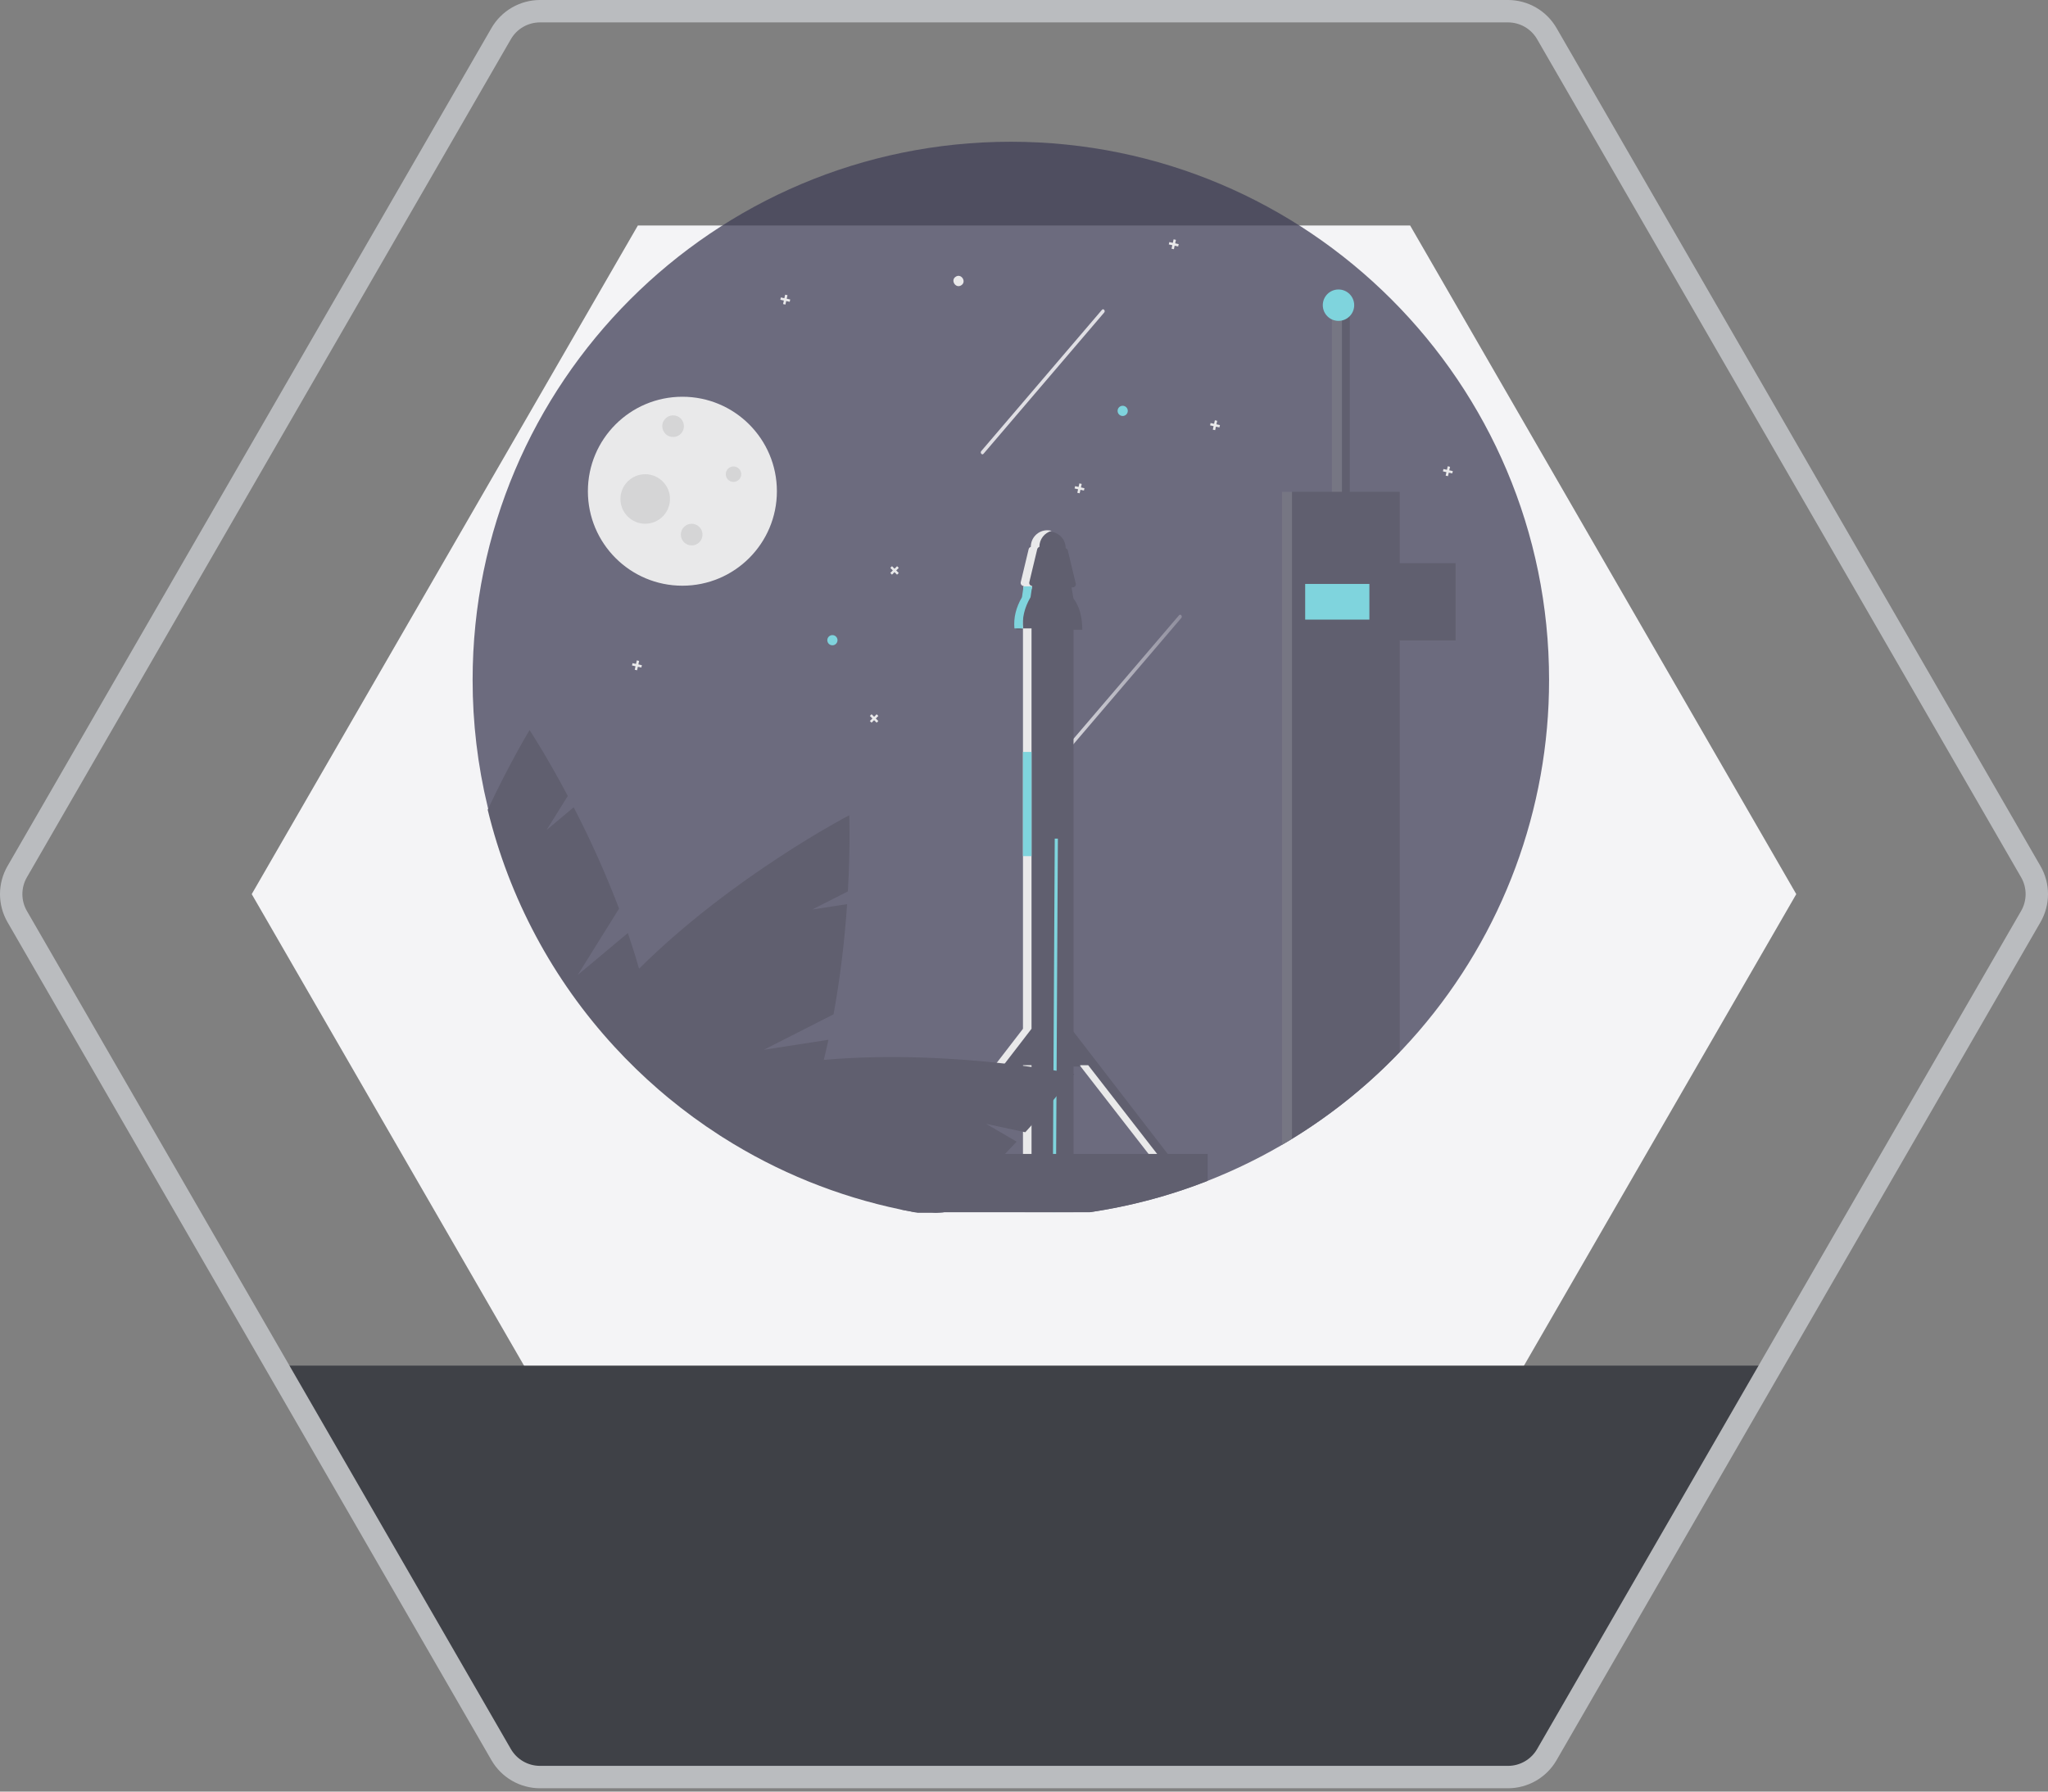 <svg width="200" height="175" viewBox="0 0 200 175" fill="none" xmlns="http://www.w3.org/2000/svg">
<rect x="0" y="0" width="200" height="175" fill="#808080" stroke="none"/>
<path d="M62.292 152.65H137.708L175.417 87.337L137.708 22.024H62.292L24.583 87.337L62.292 152.65Z" fill="#F4F4F6"/>
<path d="M26.787 133.39H173.845L149.791 173.844H50.295L26.787 133.39Z" fill="#3F4147"/>
<path d="M147.268 174.674H52.732C51.773 174.673 50.831 174.419 50 173.94C49.169 173.46 48.479 172.771 47.998 171.941L0.73 90.07C0.252 89.238 0 88.296 0 87.337C0 86.377 0.252 85.435 0.73 84.603L47.998 2.733C48.479 1.903 49.169 1.214 50 0.734C50.831 0.255 51.773 0.002 52.732 0H147.268C148.227 0.002 149.169 0.255 150 0.734C150.831 1.214 151.521 1.903 152.002 2.733L199.27 84.603C199.748 85.435 200 86.377 200 87.337C200 88.296 199.748 89.238 199.27 90.07L152.002 171.941C151.521 172.771 150.831 173.46 150 173.94C149.169 174.419 148.227 174.673 147.268 174.674ZM52.732 2.187C52.157 2.188 51.591 2.34 51.093 2.627C50.594 2.915 50.18 3.329 49.891 3.827L2.624 85.697C2.337 86.195 2.186 86.761 2.186 87.337C2.186 87.912 2.337 88.478 2.624 88.977L49.891 170.847C50.18 171.345 50.594 171.759 51.093 172.047C51.591 172.335 52.157 172.486 52.732 172.487H147.268C147.843 172.487 148.408 172.335 148.907 172.047C149.405 171.759 149.82 171.345 150.108 170.847L197.376 88.977C197.663 88.478 197.814 87.912 197.814 87.337C197.814 86.761 197.663 86.195 197.376 85.697L150.108 3.827C149.82 3.329 149.405 2.915 148.907 2.627C148.409 2.34 147.843 2.188 147.268 2.187L52.732 2.187Z" fill="#BABCBF"/>
<g opacity="0.75">
<path d="M151.277 66.408C151.288 79.013 146.765 91.202 138.533 100.749C130.302 110.295 118.911 116.562 106.441 118.404H92.204C92.182 118.424 91.393 118.462 91.393 118.462C91.26 118.443 91.127 118.424 90.994 118.404C89.981 118.255 88.976 118.077 87.981 117.87C84.085 117.064 80.295 115.813 76.684 114.141C76.646 114.124 76.61 114.106 76.573 114.089C74.561 113.156 72.611 112.093 70.735 110.909C70.688 110.88 70.642 110.851 70.596 110.821C70.516 110.771 70.438 110.722 70.36 110.671C70.335 110.655 70.31 110.64 70.285 110.623C68.608 109.543 66.994 108.368 65.451 107.104C65.376 107.044 65.3 106.982 65.225 106.92C64.922 106.669 64.623 106.416 64.326 106.159C64.323 106.158 64.322 106.155 64.319 106.154C62.801 104.838 61.36 103.438 60.001 101.96C59.997 101.954 59.991 101.95 59.987 101.944C54.018 95.452 49.783 87.559 47.672 78.996C47.655 78.934 47.641 78.875 47.626 78.813C46.645 74.751 46.151 70.587 46.154 66.408C46.154 37.379 69.686 13.846 98.715 13.846C127.744 13.846 151.277 37.379 151.277 66.408Z" fill="#3F3D56"/>
<path opacity="0.8" d="M103.575 74.162L108.171 68.78L112.768 63.399L115.363 60.361C115.507 60.193 115.285 59.931 115.141 60.099L110.545 65.48L105.948 70.862L103.353 73.899C103.209 74.067 103.431 74.33 103.575 74.162V74.162Z" fill="url(#paint0_linear)"/>
<path d="M104.837 60.748H100.083V118.404H104.837V60.748Z" fill="#2F2E41"/>
<path d="M103.309 81.915L103.299 83.641L103.184 104.591L103.17 107.088L103.139 112.715L103.108 118.404H102.802L102.832 112.715L102.862 107.459L102.877 104.539L102.993 83.645L103.002 81.914L103.309 81.915Z" fill="#58C9D4"/>
<path d="M105.691 61.515H99.249C99.155 60.506 99.388 59.49 99.987 58.465L100.169 57.221H104.617L104.827 58.45C105.45 59.28 105.691 60.328 105.691 61.515Z" fill="#2F2E41"/>
<path d="M104.755 57.374H100.165C100.118 57.374 100.073 57.364 100.031 57.343C99.989 57.323 99.953 57.294 99.924 57.257C99.895 57.221 99.875 57.178 99.865 57.133C99.855 57.088 99.856 57.041 99.867 56.996L100.639 53.775C100.656 53.708 100.694 53.648 100.748 53.606C100.802 53.563 100.869 53.54 100.938 53.54H103.982C104.051 53.54 104.118 53.563 104.172 53.606C104.226 53.648 104.264 53.708 104.28 53.775L105.053 56.996C105.064 57.041 105.064 57.088 105.054 57.133C105.044 57.178 105.024 57.221 104.996 57.257C104.967 57.294 104.93 57.323 104.889 57.343C104.847 57.364 104.801 57.374 104.755 57.374V57.374Z" fill="#2F2E41"/>
<path d="M102.46 51.929C102.033 51.929 101.623 52.099 101.322 52.401C101.02 52.704 100.85 53.113 100.85 53.541V55.151H104.07V53.541C104.07 53.113 103.901 52.704 103.599 52.401C103.297 52.099 102.887 51.929 102.46 51.929V51.929Z" fill="#2F2E41"/>
<path d="M100.674 100.581L89.76 114.747L91.269 115.095L99.745 104.18H100.674V100.581Z" fill="#2F2E41"/>
<path d="M104.687 100.581L115.601 114.747L114.092 115.095L105.616 104.18H104.687V100.581Z" fill="#2F2E41"/>
<path d="M136.691 48.039V102.748C133.299 106.291 129.43 109.345 125.195 111.821V48.039H136.691Z" fill="#2F2E41"/>
<path d="M142.148 55.006H134.6V62.554H142.148V55.006Z" fill="#2F2E41"/>
<path d="M131.813 29.81H130.072V49.549H131.813V29.81Z" fill="#2F2E41"/>
<g opacity="0.4">
<path opacity="0.4" d="M126.171 48.039H125.195V111.821C125.523 111.629 125.849 111.434 126.171 111.235V48.039Z" fill="#E6E6E6"/>
<path opacity="0.4" d="M131.048 29.81H130.072V48.039H131.048V29.81Z" fill="#E6E6E6"/>
</g>
<path d="M133.729 57.038H127.459V60.522H133.729V57.038Z" fill="#58C9D4"/>
<path d="M66.639 57.211C71.736 57.211 75.868 53.08 75.868 47.983C75.868 42.886 71.736 38.754 66.639 38.754C61.542 38.754 57.411 42.886 57.411 47.983C57.411 53.08 61.542 57.211 66.639 57.211Z" fill="#E6E6E6"/>
<path d="M65.731 42.688C66.316 42.688 66.791 42.214 66.791 41.629C66.791 41.044 66.316 40.57 65.731 40.57C65.147 40.57 64.672 41.044 64.672 41.629C64.672 42.214 65.147 42.688 65.731 42.688Z" fill="#CBCBCB"/>
<path d="M67.547 53.278C68.132 53.278 68.606 52.804 68.606 52.219C68.606 51.634 68.132 51.16 67.547 51.16C66.962 51.16 66.488 51.634 66.488 52.219C66.488 52.804 66.962 53.278 67.547 53.278Z" fill="#CBCBCB"/>
<path d="M71.632 47.075C72.05 47.075 72.388 46.736 72.388 46.319C72.388 45.901 72.05 45.562 71.632 45.562C71.214 45.562 70.875 45.901 70.875 46.319C70.875 46.736 71.214 47.075 71.632 47.075Z" fill="#CBCBCB"/>
<path d="M63.008 51.16C64.345 51.16 65.429 50.076 65.429 48.739C65.429 47.402 64.345 46.319 63.008 46.319C61.672 46.319 60.588 47.402 60.588 48.739C60.588 50.076 61.672 51.16 63.008 51.16Z" fill="#CBCBCB"/>
<path d="M81.29 63.032C81.565 63.032 81.788 62.809 81.788 62.533C81.788 62.258 81.565 62.035 81.29 62.035C81.014 62.035 80.791 62.258 80.791 62.533C80.791 62.809 81.014 63.032 81.29 63.032Z" fill="#58C9D4"/>
<path d="M85.611 69.767L85.363 70.014L85.115 69.765L84.95 69.93L85.197 70.179L84.948 70.426L85.113 70.592L85.361 70.344L85.609 70.593L85.775 70.429L85.527 70.18L85.776 69.933L85.611 69.767Z" fill="#E6E6E6"/>
<path d="M87.606 55.306L87.357 55.553L87.11 55.305L86.944 55.469L87.191 55.718L86.942 55.965L87.107 56.131L87.356 55.884L87.603 56.133L87.769 55.968L87.522 55.719L87.771 55.472L87.606 55.306Z" fill="#E6E6E6"/>
<path d="M93.874 27.866C93.336 28.224 92.785 27.371 93.334 27.028C93.872 26.669 94.423 27.523 93.874 27.866Z" fill="#E6E6E6"/>
<path d="M62.683 64.975L62.34 64.9L62.416 64.558L62.187 64.508L62.112 64.85L61.769 64.775L61.719 65.004L62.062 65.079L61.987 65.421L62.215 65.471L62.291 65.129L62.633 65.204L62.683 64.975Z" fill="#E6E6E6"/>
<path d="M115.105 23.846L114.763 23.771L114.838 23.429L114.609 23.379L114.534 23.721L114.191 23.646L114.141 23.875L114.484 23.95L114.409 24.292L114.637 24.342L114.712 24L115.055 24.075L115.105 23.846Z" fill="#E6E6E6"/>
<path d="M141.874 46.014L141.531 45.939L141.606 45.596L141.378 45.546L141.303 45.889L140.96 45.814L140.91 46.042L141.253 46.118L141.178 46.46L141.406 46.51L141.481 46.167L141.824 46.243L141.874 46.014Z" fill="#E6E6E6"/>
<path d="M77.169 29.253L76.827 29.178L76.902 28.835L76.673 28.785L76.598 29.128L76.255 29.053L76.206 29.281L76.548 29.356L76.473 29.699L76.701 29.749L76.777 29.406L77.119 29.481L77.169 29.253Z" fill="#E6E6E6"/>
<path d="M109.637 40.633C109.913 40.633 110.136 40.409 110.136 40.134C110.136 39.859 109.913 39.635 109.637 39.635C109.362 39.635 109.139 39.859 109.139 40.134C109.139 40.409 109.362 40.633 109.637 40.633Z" fill="#58C9D4"/>
<path d="M105.903 47.687L105.561 47.612L105.636 47.27L105.407 47.219L105.332 47.562L104.99 47.487L104.94 47.715L105.282 47.791L105.207 48.133L105.436 48.183L105.511 47.841L105.853 47.916L105.903 47.687Z" fill="#E6E6E6"/>
<path d="M119.135 41.522L118.792 41.447L118.867 41.104L118.639 41.054L118.564 41.397L118.221 41.322L118.171 41.55L118.514 41.625L118.439 41.968L118.667 42.018L118.742 41.675L119.085 41.75L119.135 41.522Z" fill="#E6E6E6"/>
<path opacity="0.8" d="M96.046 44.326L100.643 38.944L105.239 33.563L107.834 30.525C107.978 30.357 107.756 30.095 107.613 30.263L103.016 35.644L98.419 41.026L95.824 44.063C95.681 44.231 95.902 44.494 96.046 44.326V44.326Z" fill="url(#paint1_linear)"/>
<path d="M100.736 104.047H99.9V118.271H100.736V104.047Z" fill="#E6E6E6"/>
<path d="M102.694 51.852C102.353 51.945 102.051 52.147 101.835 52.428C101.62 52.709 101.503 53.053 101.502 53.407V53.421C101.451 53.436 101.405 53.464 101.368 53.503C101.331 53.541 101.305 53.589 101.292 53.641L100.519 56.863C100.509 56.906 100.508 56.952 100.517 56.995C100.526 57.039 100.545 57.08 100.572 57.116C100.598 57.152 100.633 57.181 100.672 57.202C100.711 57.223 100.755 57.236 100.8 57.238L100.794 57.276L100.773 57.415L100.458 58.391C99.86 59.414 99.808 60.372 99.902 61.382H100.735V100.49L89.855 114.614L90.655 114.798L90.528 114.962L89.019 114.614L99.899 100.49V61.382L99.203 61.319C99.11 60.309 99.302 59.414 99.9 58.391L99.937 57.415L99.957 57.276L99.963 57.238C99.918 57.236 99.875 57.223 99.835 57.202C99.796 57.181 99.762 57.152 99.735 57.116C99.708 57.08 99.69 57.039 99.681 56.995C99.672 56.952 99.672 56.906 99.683 56.863L100.455 53.641C100.468 53.589 100.494 53.541 100.531 53.503C100.568 53.464 100.615 53.436 100.666 53.421V53.407C100.666 52.98 100.836 52.57 101.137 52.268C101.439 51.965 101.849 51.795 102.276 51.795C102.417 51.795 102.558 51.815 102.694 51.852V51.852Z" fill="#E6E6E6"/>
<path d="M106.269 104.047H105.49V104.122L113.908 114.961L114.618 114.798L106.269 104.047Z" fill="#E6E6E6"/>
<path d="M117.939 112.715V115.343C114.235 116.798 110.377 117.825 106.441 118.404H89.292C88.853 118.325 88.415 118.24 87.981 118.149V112.715H117.939Z" fill="#2F2E41"/>
<path d="M103.184 104.591C103.086 104.574 102.983 104.557 102.877 104.539C102.254 104.439 101.502 104.324 100.641 104.206C100.582 104.197 100.522 104.189 100.461 104.181C99.75 104.084 98.968 103.987 98.124 103.891C93.5 103.371 87.04 102.954 80.448 103.527C80.612 102.872 80.762 102.216 80.904 101.564L74.591 102.541L81.403 99.076C82.045 95.517 82.486 91.925 82.725 88.316L79.315 88.843L82.802 87.07C83.051 82.604 82.934 79.632 82.934 79.632C82.934 79.632 71.528 85.561 62.407 94.623C62.073 93.444 61.706 92.28 61.316 91.136L56.417 95.236L60.456 88.75C59.166 85.371 57.687 82.067 56.025 78.855L53.379 81.069L55.448 77.748C53.353 73.795 51.717 71.311 51.717 71.311C51.717 71.311 49.85 74.37 47.626 79.092C49.723 87.731 53.982 95.696 60.001 102.239C61.362 103.719 62.806 105.121 64.326 106.438C64.623 106.694 64.923 106.948 65.225 107.199C66.837 108.533 68.526 109.769 70.285 110.902C70.388 110.969 70.491 111.035 70.596 111.1C75.919 114.479 81.809 116.867 87.981 118.149C88.415 118.24 88.853 118.325 89.292 118.404C89.399 118.424 89.507 118.443 89.614 118.462H91.393C91.393 118.462 92.182 118.424 92.204 118.404C94.414 116.471 96.418 114.516 98.145 112.715C98.538 112.306 98.916 111.905 99.28 111.514L96.299 109.776L100.125 110.595C100.301 110.402 100.473 110.211 100.641 110.024C101.5 109.065 102.244 108.196 102.862 107.458C102.968 107.33 103.071 107.208 103.17 107.088C104.295 105.73 104.914 104.901 104.914 104.901C104.914 104.901 104.292 104.775 103.184 104.591Z" fill="#2F2E41"/>
<path d="M99.899 61.382H99.065C98.972 60.372 99.205 59.356 99.803 58.332L99.937 57.415L99.957 57.276H100.794L100.773 57.415L100.639 58.332C100.041 59.356 99.808 60.372 99.902 61.382H100.735" fill="#58C9D4"/>
<path d="M100.736 73.448H99.899V83.626H100.736V73.448Z" fill="#58C9D4"/>
<path d="M130.712 31.343C131.559 31.343 132.246 30.657 132.246 29.81C132.246 28.963 131.559 28.276 130.712 28.276C129.865 28.276 129.179 28.963 129.179 29.81C129.179 30.657 129.865 31.343 130.712 31.343Z" fill="#58C9D4"/>
</g>
<defs>
<linearGradient id="paint0_linear" x1="103.306" y1="67.13" x2="115.41" y2="67.13" gradientUnits="userSpaceOnUse">
<stop stop-color="white"/>
<stop offset="1" stop-color="white" stop-opacity="0.3"/>
</linearGradient>
<linearGradient id="paint1_linear" x1="7102.61" y1="3473.83" x2="8153.28" y2="3473.83" gradientUnits="userSpaceOnUse">
<stop stop-color="white"/>
<stop offset="1" stop-color="white" stop-opacity="0.3"/>
</linearGradient>
</defs>
</svg>
